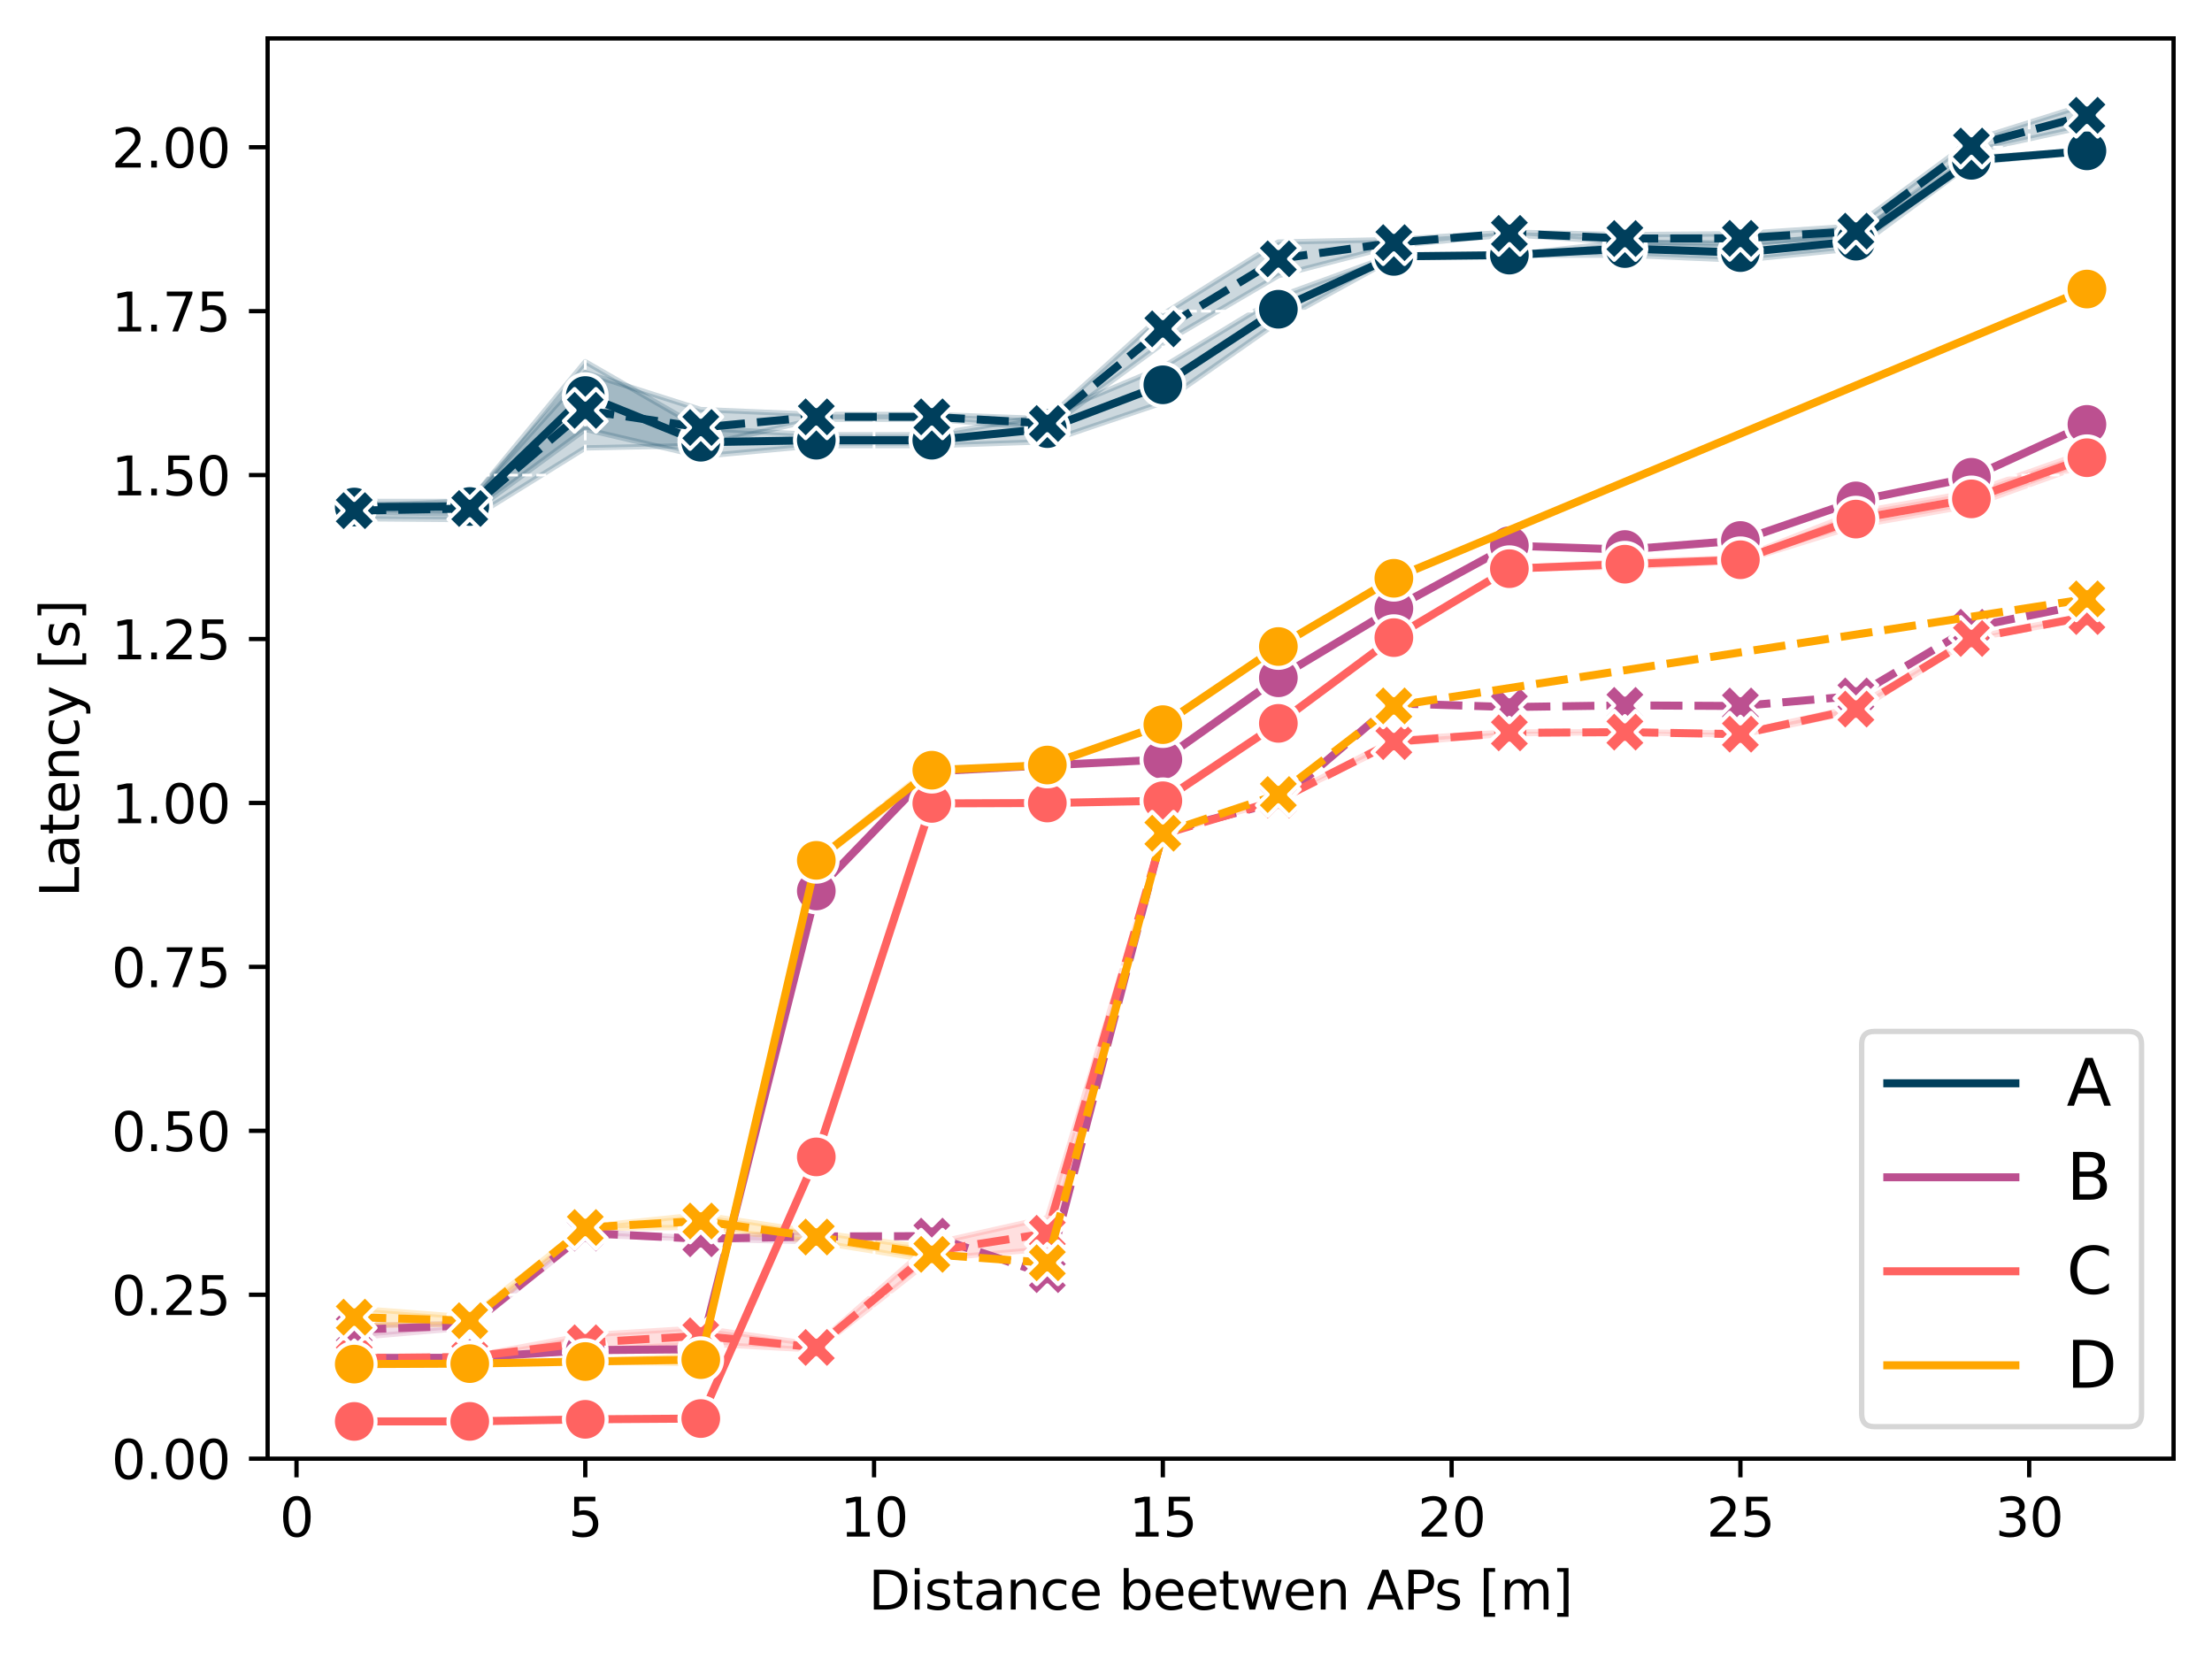 <?xml version="1.0" encoding="utf-8" standalone="no"?>
<!DOCTYPE svg PUBLIC "-//W3C//DTD SVG 1.1//EN"
  "http://www.w3.org/Graphics/SVG/1.1/DTD/svg11.dtd">
<svg xmlns:xlink="http://www.w3.org/1999/xlink" width="414.464pt" height="310.868pt" viewBox="0 0 414.464 310.868" xmlns="http://www.w3.org/2000/svg" version="1.1">
 <defs>
  <style type="text/css">*{stroke-linejoin: round; stroke-linecap: butt}</style>
 </defs>
 <g id="figure_1">
  <g id="patch_1">
   <path d="M 0 310.868 
L 414.464 310.868 
L 414.464 0 
L 0 0 
z
" style="fill: #ffffff"/>
  </g>
  <g id="axes_1">
   <g id="patch_2">
    <path d="M 50.144 273.312 
L 407.264 273.312 
L 407.264 7.2 
L 50.144 7.2 
z
" style="fill: #ffffff"/>
   </g>
   <g id="PolyCollection_1">
    <defs>
     <path id="mcbe42d6dda" d="M 66.376 -216.913 
L 66.376 -214.914 
L 88.02 -214.566 
L 109.664 -230.417 
L 131.307 -225.372 
L 152.951 -227.38 
L 174.595 -227.38 
L 196.238 -228.112 
L 217.882 -235.431 
L 239.526 -250.597 
L 261.169 -262.513 
L 282.813 -263.04 
L 304.456 -263.065 
L 326.1 -262.122 
L 347.744 -264.301 
L 369.387 -280.323 
L 391.031 -282.599 
L 391.031 -282.606 
L 391.031 -282.606 
L 369.387 -281.341 
L 347.744 -267.06 
L 326.1 -264.964 
L 304.456 -265.529 
L 282.813 -263.1 
L 261.169 -263.145 
L 239.526 -255.255 
L 217.882 -242.101 
L 196.238 -233.009 
L 174.595 -229.396 
L 152.951 -229.396 
L 131.307 -230.639 
L 109.664 -243.095 
L 88.02 -216.905 
L 66.376 -216.913 
z
" style="stroke: #003f5c; stroke-opacity: 0.2"/>
    </defs>
    <g clip-path="url(#pd3b5fc433e)">
     <use xlink:href="#mcbe42d6dda" x="0" y="310.868" style="fill: #003f5c; fill-opacity: 0.2; stroke: #003f5c; stroke-opacity: 0.2"/>
    </g>
   </g>
   <g id="PolyCollection_2">
    <defs>
     <path id="m69a7371cd6" d="M 66.376 -215.947 
L 66.376 -213.687 
L 88.02 -213.512 
L 109.664 -226.944 
L 131.307 -227.406 
L 152.951 -232.318 
L 174.595 -232.318 
L 196.238 -230.645 
L 217.882 -246.533 
L 239.526 -259.222 
L 261.169 -264.83 
L 282.813 -266.911 
L 304.456 -265.454 
L 326.1 -265.353 
L 347.744 -266.594 
L 369.387 -282.5 
L 391.031 -287.219 
L 391.031 -291.326 
L 391.031 -291.326 
L 369.387 -284.504 
L 347.744 -268.525 
L 326.1 -267.066 
L 304.456 -266.902 
L 282.813 -267.372 
L 261.169 -265.977 
L 239.526 -265.509 
L 217.882 -251.966 
L 196.238 -232.396 
L 174.595 -233.213 
L 152.951 -233.213 
L 131.307 -234.126 
L 109.664 -241.018 
L 88.02 -217.019 
L 66.376 -215.947 
z
" style="stroke: #003f5c; stroke-opacity: 0.2"/>
    </defs>
    <g clip-path="url(#pd3b5fc433e)">
     <use xlink:href="#m69a7371cd6" x="0" y="310.868" style="fill: #003f5c; fill-opacity: 0.2; stroke: #003f5c; stroke-opacity: 0.2"/>
    </g>
   </g>
   <g id="PolyCollection_3">
    <defs>
     <path id="m8db5aed870" d="M 66.376 -56.486 
L 66.376 -56.374 
L 88.02 -56.464 
L 109.664 -57.585 
L 131.307 -57.871 
L 152.951 -143.836 
L 152.951 -144.015 
L 152.951 -144.015 
L 131.307 -58.251 
L 109.664 -58.187 
L 88.02 -56.488 
L 66.376 -56.486 
z
" style="stroke: #bc5090; stroke-opacity: 0.2"/>
    </defs>
    <g clip-path="url(#pd3b5fc433e)">
     <use xlink:href="#m8db5aed870" x="0" y="310.868" style="fill: #bc5090; fill-opacity: 0.2; stroke: #bc5090; stroke-opacity: 0.2"/>
    </g>
   </g>
   <g id="PolyCollection_4">
    <defs>
     <path id="mcc5d2fc7dd" d="M 66.376 -62.517 
L 66.376 -60.23 
L 88.02 -62.112 
L 109.664 -79.461 
L 131.307 -78.69 
L 152.951 -78.206 
L 152.951 -80.171 
L 152.951 -80.171 
L 131.307 -78.81 
L 109.664 -80.205 
L 88.02 -62.94 
L 66.376 -62.517 
z
" style="stroke: #bc5090; stroke-opacity: 0.2"/>
    </defs>
    <g clip-path="url(#pd3b5fc433e)">
     <use xlink:href="#mcc5d2fc7dd" x="0" y="310.868" style="fill: #bc5090; fill-opacity: 0.2; stroke: #bc5090; stroke-opacity: 0.2"/>
    </g>
   </g>
   <g id="PolyCollection_5">
    <defs>
     <path id="ma42d83e895" d="M 66.376 -44.563 
L 66.376 -44.489 
L 88.02 -44.519 
L 109.664 -44.856 
L 131.307 -45.003 
L 152.951 -93.81 
L 174.595 -160.195 
L 196.238 -160.215 
L 217.882 -160.83 
L 239.526 -175.195 
L 261.169 -191.388 
L 282.813 -204.184 
L 304.456 -204.619 
L 326.1 -205.607 
L 347.744 -212.313 
L 369.387 -216.145 
L 391.031 -223.938 
L 391.031 -226.274 
L 391.031 -226.274 
L 369.387 -218.643 
L 347.744 -214.898 
L 326.1 -206.37 
L 304.456 -205.696 
L 282.813 -204.447 
L 261.169 -191.408 
L 239.526 -175.466 
L 217.882 -160.831 
L 196.238 -160.595 
L 174.595 -160.47 
L 152.951 -94.385 
L 131.307 -45.137 
L 109.664 -45.003 
L 88.02 -44.566 
L 66.376 -44.563 
z
" style="stroke: #ff6361; stroke-opacity: 0.2"/>
    </defs>
    <g clip-path="url(#pd3b5fc433e)">
     <use xlink:href="#ma42d83e895" x="0" y="310.868" style="fill: #ff6361; fill-opacity: 0.2; stroke: #ff6361; stroke-opacity: 0.2"/>
    </g>
   </g>
   <g id="PolyCollection_6">
    <defs>
     <path id="m6adac15b12" d="M 66.376 -56.808 
L 66.376 -56.16 
L 88.02 -56.515 
L 109.664 -57.824 
L 131.307 -59.092 
L 152.951 -57.91 
L 174.595 -74.989 
L 196.238 -76.875 
L 217.882 -154.508 
L 239.526 -160.96 
L 261.169 -171.481 
L 282.813 -173.379 
L 304.456 -173.627 
L 326.1 -173.096 
L 347.744 -177.559 
L 369.387 -191.087 
L 391.031 -195.053 
L 391.031 -195.637 
L 391.031 -195.637 
L 369.387 -191.377 
L 347.744 -178.461 
L 326.1 -173.513 
L 304.456 -173.757 
L 282.813 -173.721 
L 261.169 -172.342 
L 239.526 -160.962 
L 217.882 -154.591 
L 196.238 -82.708 
L 174.595 -77.871 
L 152.951 -58.888 
L 131.307 -62.062 
L 109.664 -60.725 
L 88.02 -56.71 
L 66.376 -56.808 
z
" style="stroke: #ff6361; stroke-opacity: 0.2"/>
    </defs>
    <g clip-path="url(#pd3b5fc433e)">
     <use xlink:href="#m6adac15b12" x="0" y="310.868" style="fill: #ff6361; fill-opacity: 0.2; stroke: #ff6361; stroke-opacity: 0.2"/>
    </g>
   </g>
   <g id="PolyCollection_7">
    <defs>
     <path id="mc3f78d754e" d="M 66.376 -55.353 
L 66.376 -55.221 
L 88.02 -55.33 
L 109.664 -55.733 
L 131.307 -55.295 
L 152.951 -149.358 
L 174.595 -165.841 
L 174.595 -167.267 
L 174.595 -167.267 
L 152.951 -149.971 
L 131.307 -56.931 
L 109.664 -55.783 
L 88.02 -55.402 
L 66.376 -55.353 
z
" style="stroke: #ffa600; stroke-opacity: 0.2"/>
    </defs>
    <g clip-path="url(#pd3b5fc433e)">
     <use xlink:href="#mc3f78d754e" x="0" y="310.868" style="fill: #ffa600; fill-opacity: 0.2; stroke: #ffa600; stroke-opacity: 0.2"/>
    </g>
   </g>
   <g id="PolyCollection_8">
    <defs>
     <path id="mc26ebb02f7" d="M 66.376 -65.747 
L 66.376 -62.501 
L 88.02 -62.746 
L 109.664 -80.711 
L 131.307 -80.902 
L 152.951 -78.172 
L 174.595 -74.685 
L 174.595 -76.986 
L 174.595 -76.986 
L 152.951 -79.999 
L 131.307 -83.272 
L 109.664 -81.035 
L 88.02 -64.065 
L 66.376 -65.747 
z
" style="stroke: #ffa600; stroke-opacity: 0.2"/>
    </defs>
    <g clip-path="url(#pd3b5fc433e)">
     <use xlink:href="#mc26ebb02f7" x="0" y="310.868" style="fill: #ffa600; fill-opacity: 0.2; stroke: #ffa600; stroke-opacity: 0.2"/>
    </g>
   </g>
   <g id="matplotlib.axis_1">
    <g id="xtick_1">
     <g id="line2d_1">
      <path d="M 55.555 273.312 
L 55.555 7.2 
" clip-path="url(#pd3b5fc433e)" style="fill: none; stroke-dasharray: 1.85,0.8; stroke-dashoffset: 0; stroke: #ffffff; stroke-width: 0.5"/>
     </g>
     <g id="line2d_2">
      <defs>
       <path id="m5ca68a3012" d="M 0 0 
L 0 3.5 
" style="stroke: #000000; stroke-width: 0.8"/>
      </defs>
      <g>
       <use xlink:href="#m5ca68a3012" x="55.555" y="273.312" style="stroke: #000000; stroke-width: 0.8"/>
      </g>
     </g>
     <g id="text_1">
      <!-- 0 -->
      <g transform="translate(52.373 287.91) scale(0.1 -0.1)">
       <defs>
        <path id="DejaVuSans-30" d="M 2034 4250 
Q 1547 4250 1301 3770 
Q 1056 3291 1056 2328 
Q 1056 1369 1301 889 
Q 1547 409 2034 409 
Q 2525 409 2770 889 
Q 3016 1369 3016 2328 
Q 3016 3291 2770 3770 
Q 2525 4250 2034 4250 
z
M 2034 4750 
Q 2819 4750 3233 4129 
Q 3647 3509 3647 2328 
Q 3647 1150 3233 529 
Q 2819 -91 2034 -91 
Q 1250 -91 836 529 
Q 422 1150 422 2328 
Q 422 3509 836 4129 
Q 1250 4750 2034 4750 
z
" transform="scale(0.016)"/>
       </defs>
       <use xlink:href="#DejaVuSans-30"/>
      </g>
     </g>
    </g>
    <g id="xtick_2">
     <g id="line2d_3">
      <path d="M 109.664 273.312 
L 109.664 7.2 
" clip-path="url(#pd3b5fc433e)" style="fill: none; stroke-dasharray: 1.85,0.8; stroke-dashoffset: 0; stroke: #ffffff; stroke-width: 0.5"/>
     </g>
     <g id="line2d_4">
      <g>
       <use xlink:href="#m5ca68a3012" x="109.664" y="273.312" style="stroke: #000000; stroke-width: 0.8"/>
      </g>
     </g>
     <g id="text_2">
      <!-- 5 -->
      <g transform="translate(106.483 287.91) scale(0.1 -0.1)">
       <defs>
        <path id="DejaVuSans-35" d="M 691 4666 
L 3169 4666 
L 3169 4134 
L 1269 4134 
L 1269 2991 
Q 1406 3038 1543 3061 
Q 1681 3084 1819 3084 
Q 2600 3084 3056 2656 
Q 3513 2228 3513 1497 
Q 3513 744 3044 326 
Q 2575 -91 1722 -91 
Q 1428 -91 1123 -41 
Q 819 9 494 109 
L 494 744 
Q 775 591 1075 516 
Q 1375 441 1709 441 
Q 2250 441 2565 725 
Q 2881 1009 2881 1497 
Q 2881 1984 2565 2268 
Q 2250 2553 1709 2553 
Q 1456 2553 1204 2497 
Q 953 2441 691 2322 
L 691 4666 
z
" transform="scale(0.016)"/>
       </defs>
       <use xlink:href="#DejaVuSans-35"/>
      </g>
     </g>
    </g>
    <g id="xtick_3">
     <g id="line2d_5">
      <path d="M 163.773 273.312 
L 163.773 7.2 
" clip-path="url(#pd3b5fc433e)" style="fill: none; stroke-dasharray: 1.85,0.8; stroke-dashoffset: 0; stroke: #ffffff; stroke-width: 0.5"/>
     </g>
     <g id="line2d_6">
      <g>
       <use xlink:href="#m5ca68a3012" x="163.773" y="273.312" style="stroke: #000000; stroke-width: 0.8"/>
      </g>
     </g>
     <g id="text_3">
      <!-- 10 -->
      <g transform="translate(157.41 287.91) scale(0.1 -0.1)">
       <defs>
        <path id="DejaVuSans-31" d="M 794 531 
L 1825 531 
L 1825 4091 
L 703 3866 
L 703 4441 
L 1819 4666 
L 2450 4666 
L 2450 531 
L 3481 531 
L 3481 0 
L 794 0 
L 794 531 
z
" transform="scale(0.016)"/>
       </defs>
       <use xlink:href="#DejaVuSans-31"/>
       <use xlink:href="#DejaVuSans-30" x="63.623"/>
      </g>
     </g>
    </g>
    <g id="xtick_4">
     <g id="line2d_7">
      <path d="M 217.882 273.312 
L 217.882 7.2 
" clip-path="url(#pd3b5fc433e)" style="fill: none; stroke-dasharray: 1.85,0.8; stroke-dashoffset: 0; stroke: #ffffff; stroke-width: 0.5"/>
     </g>
     <g id="line2d_8">
      <g>
       <use xlink:href="#m5ca68a3012" x="217.882" y="273.312" style="stroke: #000000; stroke-width: 0.8"/>
      </g>
     </g>
     <g id="text_4">
      <!-- 15 -->
      <g transform="translate(211.519 287.91) scale(0.1 -0.1)">
       <use xlink:href="#DejaVuSans-31"/>
       <use xlink:href="#DejaVuSans-35" x="63.623"/>
      </g>
     </g>
    </g>
    <g id="xtick_5">
     <g id="line2d_9">
      <path d="M 271.991 273.312 
L 271.991 7.2 
" clip-path="url(#pd3b5fc433e)" style="fill: none; stroke-dasharray: 1.85,0.8; stroke-dashoffset: 0; stroke: #ffffff; stroke-width: 0.5"/>
     </g>
     <g id="line2d_10">
      <g>
       <use xlink:href="#m5ca68a3012" x="271.991" y="273.312" style="stroke: #000000; stroke-width: 0.8"/>
      </g>
     </g>
     <g id="text_5">
      <!-- 20 -->
      <g transform="translate(265.629 287.91) scale(0.1 -0.1)">
       <defs>
        <path id="DejaVuSans-32" d="M 1228 531 
L 3431 531 
L 3431 0 
L 469 0 
L 469 531 
Q 828 903 1448 1529 
Q 2069 2156 2228 2338 
Q 2531 2678 2651 2914 
Q 2772 3150 2772 3378 
Q 2772 3750 2511 3984 
Q 2250 4219 1831 4219 
Q 1534 4219 1204 4116 
Q 875 4013 500 3803 
L 500 4441 
Q 881 4594 1212 4672 
Q 1544 4750 1819 4750 
Q 2544 4750 2975 4387 
Q 3406 4025 3406 3419 
Q 3406 3131 3298 2873 
Q 3191 2616 2906 2266 
Q 2828 2175 2409 1742 
Q 1991 1309 1228 531 
z
" transform="scale(0.016)"/>
       </defs>
       <use xlink:href="#DejaVuSans-32"/>
       <use xlink:href="#DejaVuSans-30" x="63.623"/>
      </g>
     </g>
    </g>
    <g id="xtick_6">
     <g id="line2d_11">
      <path d="M 326.1 273.312 
L 326.1 7.2 
" clip-path="url(#pd3b5fc433e)" style="fill: none; stroke-dasharray: 1.85,0.8; stroke-dashoffset: 0; stroke: #ffffff; stroke-width: 0.5"/>
     </g>
     <g id="line2d_12">
      <g>
       <use xlink:href="#m5ca68a3012" x="326.1" y="273.312" style="stroke: #000000; stroke-width: 0.8"/>
      </g>
     </g>
     <g id="text_6">
      <!-- 25 -->
      <g transform="translate(319.738 287.91) scale(0.1 -0.1)">
       <use xlink:href="#DejaVuSans-32"/>
       <use xlink:href="#DejaVuSans-35" x="63.623"/>
      </g>
     </g>
    </g>
    <g id="xtick_7">
     <g id="line2d_13">
      <path d="M 380.209 273.312 
L 380.209 7.2 
" clip-path="url(#pd3b5fc433e)" style="fill: none; stroke-dasharray: 1.85,0.8; stroke-dashoffset: 0; stroke: #ffffff; stroke-width: 0.5"/>
     </g>
     <g id="line2d_14">
      <g>
       <use xlink:href="#m5ca68a3012" x="380.209" y="273.312" style="stroke: #000000; stroke-width: 0.8"/>
      </g>
     </g>
     <g id="text_7">
      <!-- 30 -->
      <g transform="translate(373.847 287.91) scale(0.1 -0.1)">
       <defs>
        <path id="DejaVuSans-33" d="M 2597 2516 
Q 3050 2419 3304 2112 
Q 3559 1806 3559 1356 
Q 3559 666 3084 287 
Q 2609 -91 1734 -91 
Q 1441 -91 1130 -33 
Q 819 25 488 141 
L 488 750 
Q 750 597 1062 519 
Q 1375 441 1716 441 
Q 2309 441 2620 675 
Q 2931 909 2931 1356 
Q 2931 1769 2642 2001 
Q 2353 2234 1838 2234 
L 1294 2234 
L 1294 2753 
L 1863 2753 
Q 2328 2753 2575 2939 
Q 2822 3125 2822 3475 
Q 2822 3834 2567 4026 
Q 2313 4219 1838 4219 
Q 1578 4219 1281 4162 
Q 984 4106 628 3988 
L 628 4550 
Q 988 4650 1302 4700 
Q 1616 4750 1894 4750 
Q 2613 4750 3031 4423 
Q 3450 4097 3450 3541 
Q 3450 3153 3228 2886 
Q 3006 2619 2597 2516 
z
" transform="scale(0.016)"/>
       </defs>
       <use xlink:href="#DejaVuSans-33"/>
       <use xlink:href="#DejaVuSans-30" x="63.623"/>
      </g>
     </g>
    </g>
    <g id="text_8">
     <!-- Distance beetwen APs [m] -->
     <g transform="translate(162.728 301.589) scale(0.1 -0.1)">
      <defs>
       <path id="DejaVuSans-44" d="M 1259 4147 
L 1259 519 
L 2022 519 
Q 2988 519 3436 956 
Q 3884 1394 3884 2338 
Q 3884 3275 3436 3711 
Q 2988 4147 2022 4147 
L 1259 4147 
z
M 628 4666 
L 1925 4666 
Q 3281 4666 3915 4102 
Q 4550 3538 4550 2338 
Q 4550 1131 3912 565 
Q 3275 0 1925 0 
L 628 0 
L 628 4666 
z
" transform="scale(0.016)"/>
       <path id="DejaVuSans-69" d="M 603 3500 
L 1178 3500 
L 1178 0 
L 603 0 
L 603 3500 
z
M 603 4863 
L 1178 4863 
L 1178 4134 
L 603 4134 
L 603 4863 
z
" transform="scale(0.016)"/>
       <path id="DejaVuSans-73" d="M 2834 3397 
L 2834 2853 
Q 2591 2978 2328 3040 
Q 2066 3103 1784 3103 
Q 1356 3103 1142 2972 
Q 928 2841 928 2578 
Q 928 2378 1081 2264 
Q 1234 2150 1697 2047 
L 1894 2003 
Q 2506 1872 2764 1633 
Q 3022 1394 3022 966 
Q 3022 478 2636 193 
Q 2250 -91 1575 -91 
Q 1294 -91 989 -36 
Q 684 19 347 128 
L 347 722 
Q 666 556 975 473 
Q 1284 391 1588 391 
Q 1994 391 2212 530 
Q 2431 669 2431 922 
Q 2431 1156 2273 1281 
Q 2116 1406 1581 1522 
L 1381 1569 
Q 847 1681 609 1914 
Q 372 2147 372 2553 
Q 372 3047 722 3315 
Q 1072 3584 1716 3584 
Q 2034 3584 2315 3537 
Q 2597 3491 2834 3397 
z
" transform="scale(0.016)"/>
       <path id="DejaVuSans-74" d="M 1172 4494 
L 1172 3500 
L 2356 3500 
L 2356 3053 
L 1172 3053 
L 1172 1153 
Q 1172 725 1289 603 
Q 1406 481 1766 481 
L 2356 481 
L 2356 0 
L 1766 0 
Q 1100 0 847 248 
Q 594 497 594 1153 
L 594 3053 
L 172 3053 
L 172 3500 
L 594 3500 
L 594 4494 
L 1172 4494 
z
" transform="scale(0.016)"/>
       <path id="DejaVuSans-61" d="M 2194 1759 
Q 1497 1759 1228 1600 
Q 959 1441 959 1056 
Q 959 750 1161 570 
Q 1363 391 1709 391 
Q 2188 391 2477 730 
Q 2766 1069 2766 1631 
L 2766 1759 
L 2194 1759 
z
M 3341 1997 
L 3341 0 
L 2766 0 
L 2766 531 
Q 2569 213 2275 61 
Q 1981 -91 1556 -91 
Q 1019 -91 701 211 
Q 384 513 384 1019 
Q 384 1609 779 1909 
Q 1175 2209 1959 2209 
L 2766 2209 
L 2766 2266 
Q 2766 2663 2505 2880 
Q 2244 3097 1772 3097 
Q 1472 3097 1187 3025 
Q 903 2953 641 2809 
L 641 3341 
Q 956 3463 1253 3523 
Q 1550 3584 1831 3584 
Q 2591 3584 2966 3190 
Q 3341 2797 3341 1997 
z
" transform="scale(0.016)"/>
       <path id="DejaVuSans-6e" d="M 3513 2113 
L 3513 0 
L 2938 0 
L 2938 2094 
Q 2938 2591 2744 2837 
Q 2550 3084 2163 3084 
Q 1697 3084 1428 2787 
Q 1159 2491 1159 1978 
L 1159 0 
L 581 0 
L 581 3500 
L 1159 3500 
L 1159 2956 
Q 1366 3272 1645 3428 
Q 1925 3584 2291 3584 
Q 2894 3584 3203 3211 
Q 3513 2838 3513 2113 
z
" transform="scale(0.016)"/>
       <path id="DejaVuSans-63" d="M 3122 3366 
L 3122 2828 
Q 2878 2963 2633 3030 
Q 2388 3097 2138 3097 
Q 1578 3097 1268 2742 
Q 959 2388 959 1747 
Q 959 1106 1268 751 
Q 1578 397 2138 397 
Q 2388 397 2633 464 
Q 2878 531 3122 666 
L 3122 134 
Q 2881 22 2623 -34 
Q 2366 -91 2075 -91 
Q 1284 -91 818 406 
Q 353 903 353 1747 
Q 353 2603 823 3093 
Q 1294 3584 2113 3584 
Q 2378 3584 2631 3529 
Q 2884 3475 3122 3366 
z
" transform="scale(0.016)"/>
       <path id="DejaVuSans-65" d="M 3597 1894 
L 3597 1613 
L 953 1613 
Q 991 1019 1311 708 
Q 1631 397 2203 397 
Q 2534 397 2845 478 
Q 3156 559 3463 722 
L 3463 178 
Q 3153 47 2828 -22 
Q 2503 -91 2169 -91 
Q 1331 -91 842 396 
Q 353 884 353 1716 
Q 353 2575 817 3079 
Q 1281 3584 2069 3584 
Q 2775 3584 3186 3129 
Q 3597 2675 3597 1894 
z
M 3022 2063 
Q 3016 2534 2758 2815 
Q 2500 3097 2075 3097 
Q 1594 3097 1305 2825 
Q 1016 2553 972 2059 
L 3022 2063 
z
" transform="scale(0.016)"/>
       <path id="DejaVuSans-20" transform="scale(0.016)"/>
       <path id="DejaVuSans-62" d="M 3116 1747 
Q 3116 2381 2855 2742 
Q 2594 3103 2138 3103 
Q 1681 3103 1420 2742 
Q 1159 2381 1159 1747 
Q 1159 1113 1420 752 
Q 1681 391 2138 391 
Q 2594 391 2855 752 
Q 3116 1113 3116 1747 
z
M 1159 2969 
Q 1341 3281 1617 3432 
Q 1894 3584 2278 3584 
Q 2916 3584 3314 3078 
Q 3713 2572 3713 1747 
Q 3713 922 3314 415 
Q 2916 -91 2278 -91 
Q 1894 -91 1617 61 
Q 1341 213 1159 525 
L 1159 0 
L 581 0 
L 581 4863 
L 1159 4863 
L 1159 2969 
z
" transform="scale(0.016)"/>
       <path id="DejaVuSans-77" d="M 269 3500 
L 844 3500 
L 1563 769 
L 2278 3500 
L 2956 3500 
L 3675 769 
L 4391 3500 
L 4966 3500 
L 4050 0 
L 3372 0 
L 2619 2869 
L 1863 0 
L 1184 0 
L 269 3500 
z
" transform="scale(0.016)"/>
       <path id="DejaVuSans-41" d="M 2188 4044 
L 1331 1722 
L 3047 1722 
L 2188 4044 
z
M 1831 4666 
L 2547 4666 
L 4325 0 
L 3669 0 
L 3244 1197 
L 1141 1197 
L 716 0 
L 50 0 
L 1831 4666 
z
" transform="scale(0.016)"/>
       <path id="DejaVuSans-50" d="M 1259 4147 
L 1259 2394 
L 2053 2394 
Q 2494 2394 2734 2622 
Q 2975 2850 2975 3272 
Q 2975 3691 2734 3919 
Q 2494 4147 2053 4147 
L 1259 4147 
z
M 628 4666 
L 2053 4666 
Q 2838 4666 3239 4311 
Q 3641 3956 3641 3272 
Q 3641 2581 3239 2228 
Q 2838 1875 2053 1875 
L 1259 1875 
L 1259 0 
L 628 0 
L 628 4666 
z
" transform="scale(0.016)"/>
       <path id="DejaVuSans-5b" d="M 550 4863 
L 1875 4863 
L 1875 4416 
L 1125 4416 
L 1125 -397 
L 1875 -397 
L 1875 -844 
L 550 -844 
L 550 4863 
z
" transform="scale(0.016)"/>
       <path id="DejaVuSans-6d" d="M 3328 2828 
Q 3544 3216 3844 3400 
Q 4144 3584 4550 3584 
Q 5097 3584 5394 3201 
Q 5691 2819 5691 2113 
L 5691 0 
L 5113 0 
L 5113 2094 
Q 5113 2597 4934 2840 
Q 4756 3084 4391 3084 
Q 3944 3084 3684 2787 
Q 3425 2491 3425 1978 
L 3425 0 
L 2847 0 
L 2847 2094 
Q 2847 2600 2669 2842 
Q 2491 3084 2119 3084 
Q 1678 3084 1418 2786 
Q 1159 2488 1159 1978 
L 1159 0 
L 581 0 
L 581 3500 
L 1159 3500 
L 1159 2956 
Q 1356 3278 1631 3431 
Q 1906 3584 2284 3584 
Q 2666 3584 2933 3390 
Q 3200 3197 3328 2828 
z
" transform="scale(0.016)"/>
       <path id="DejaVuSans-5d" d="M 1947 4863 
L 1947 -844 
L 622 -844 
L 622 -397 
L 1369 -397 
L 1369 4416 
L 622 4416 
L 622 4863 
L 1947 4863 
z
" transform="scale(0.016)"/>
      </defs>
      <use xlink:href="#DejaVuSans-44"/>
      <use xlink:href="#DejaVuSans-69" x="77.002"/>
      <use xlink:href="#DejaVuSans-73" x="104.785"/>
      <use xlink:href="#DejaVuSans-74" x="156.885"/>
      <use xlink:href="#DejaVuSans-61" x="196.094"/>
      <use xlink:href="#DejaVuSans-6e" x="257.373"/>
      <use xlink:href="#DejaVuSans-63" x="320.752"/>
      <use xlink:href="#DejaVuSans-65" x="375.732"/>
      <use xlink:href="#DejaVuSans-20" x="437.256"/>
      <use xlink:href="#DejaVuSans-62" x="469.043"/>
      <use xlink:href="#DejaVuSans-65" x="532.52"/>
      <use xlink:href="#DejaVuSans-65" x="594.043"/>
      <use xlink:href="#DejaVuSans-74" x="655.566"/>
      <use xlink:href="#DejaVuSans-77" x="694.775"/>
      <use xlink:href="#DejaVuSans-65" x="776.562"/>
      <use xlink:href="#DejaVuSans-6e" x="838.086"/>
      <use xlink:href="#DejaVuSans-20" x="901.465"/>
      <use xlink:href="#DejaVuSans-41" x="933.252"/>
      <use xlink:href="#DejaVuSans-50" x="1001.66"/>
      <use xlink:href="#DejaVuSans-73" x="1060.213"/>
      <use xlink:href="#DejaVuSans-20" x="1112.312"/>
      <use xlink:href="#DejaVuSans-5b" x="1144.1"/>
      <use xlink:href="#DejaVuSans-6d" x="1183.113"/>
      <use xlink:href="#DejaVuSans-5d" x="1280.525"/>
     </g>
    </g>
   </g>
   <g id="matplotlib.axis_2">
    <g id="ytick_1">
     <g id="line2d_15">
      <path d="M 50.144 273.312 
L 407.264 273.312 
" clip-path="url(#pd3b5fc433e)" style="fill: none; stroke-dasharray: 1.85,0.8; stroke-dashoffset: 0; stroke: #ffffff; stroke-width: 0.5"/>
     </g>
     <g id="line2d_16">
      <defs>
       <path id="m352137c2b0" d="M 0 0 
L -3.5 0 
" style="stroke: #000000; stroke-width: 0.8"/>
      </defs>
      <g>
       <use xlink:href="#m352137c2b0" x="50.144" y="273.312" style="stroke: #000000; stroke-width: 0.8"/>
      </g>
     </g>
     <g id="text_9">
      <!-- 0.00 -->
      <g transform="translate(20.878 277.111) scale(0.1 -0.1)">
       <defs>
        <path id="DejaVuSans-2e" d="M 684 794 
L 1344 794 
L 1344 0 
L 684 0 
L 684 794 
z
" transform="scale(0.016)"/>
       </defs>
       <use xlink:href="#DejaVuSans-30"/>
       <use xlink:href="#DejaVuSans-2e" x="63.623"/>
       <use xlink:href="#DejaVuSans-30" x="95.41"/>
       <use xlink:href="#DejaVuSans-30" x="159.033"/>
      </g>
     </g>
    </g>
    <g id="ytick_2">
     <g id="line2d_17">
      <path d="M 50.144 242.596 
L 407.264 242.596 
" clip-path="url(#pd3b5fc433e)" style="fill: none; stroke-dasharray: 1.85,0.8; stroke-dashoffset: 0; stroke: #ffffff; stroke-width: 0.5"/>
     </g>
     <g id="line2d_18">
      <g>
       <use xlink:href="#m352137c2b0" x="50.144" y="242.596" style="stroke: #000000; stroke-width: 0.8"/>
      </g>
     </g>
     <g id="text_10">
      <!-- 0.25 -->
      <g transform="translate(20.878 246.395) scale(0.1 -0.1)">
       <use xlink:href="#DejaVuSans-30"/>
       <use xlink:href="#DejaVuSans-2e" x="63.623"/>
       <use xlink:href="#DejaVuSans-32" x="95.41"/>
       <use xlink:href="#DejaVuSans-35" x="159.033"/>
      </g>
     </g>
    </g>
    <g id="ytick_3">
     <g id="line2d_19">
      <path d="M 50.144 211.88 
L 407.264 211.88 
" clip-path="url(#pd3b5fc433e)" style="fill: none; stroke-dasharray: 1.85,0.8; stroke-dashoffset: 0; stroke: #ffffff; stroke-width: 0.5"/>
     </g>
     <g id="line2d_20">
      <g>
       <use xlink:href="#m352137c2b0" x="50.144" y="211.88" style="stroke: #000000; stroke-width: 0.8"/>
      </g>
     </g>
     <g id="text_11">
      <!-- 0.50 -->
      <g transform="translate(20.878 215.68) scale(0.1 -0.1)">
       <use xlink:href="#DejaVuSans-30"/>
       <use xlink:href="#DejaVuSans-2e" x="63.623"/>
       <use xlink:href="#DejaVuSans-35" x="95.41"/>
       <use xlink:href="#DejaVuSans-30" x="159.033"/>
      </g>
     </g>
    </g>
    <g id="ytick_4">
     <g id="line2d_21">
      <path d="M 50.144 181.165 
L 407.264 181.165 
" clip-path="url(#pd3b5fc433e)" style="fill: none; stroke-dasharray: 1.85,0.8; stroke-dashoffset: 0; stroke: #ffffff; stroke-width: 0.5"/>
     </g>
     <g id="line2d_22">
      <g>
       <use xlink:href="#m352137c2b0" x="50.144" y="181.165" style="stroke: #000000; stroke-width: 0.8"/>
      </g>
     </g>
     <g id="text_12">
      <!-- 0.75 -->
      <g transform="translate(20.878 184.964) scale(0.1 -0.1)">
       <defs>
        <path id="DejaVuSans-37" d="M 525 4666 
L 3525 4666 
L 3525 4397 
L 1831 0 
L 1172 0 
L 2766 4134 
L 525 4134 
L 525 4666 
z
" transform="scale(0.016)"/>
       </defs>
       <use xlink:href="#DejaVuSans-30"/>
       <use xlink:href="#DejaVuSans-2e" x="63.623"/>
       <use xlink:href="#DejaVuSans-37" x="95.41"/>
       <use xlink:href="#DejaVuSans-35" x="159.033"/>
      </g>
     </g>
    </g>
    <g id="ytick_5">
     <g id="line2d_23">
      <path d="M 50.144 150.449 
L 407.264 150.449 
" clip-path="url(#pd3b5fc433e)" style="fill: none; stroke-dasharray: 1.85,0.8; stroke-dashoffset: 0; stroke: #ffffff; stroke-width: 0.5"/>
     </g>
     <g id="line2d_24">
      <g>
       <use xlink:href="#m352137c2b0" x="50.144" y="150.449" style="stroke: #000000; stroke-width: 0.8"/>
      </g>
     </g>
     <g id="text_13">
      <!-- 1.00 -->
      <g transform="translate(20.878 154.248) scale(0.1 -0.1)">
       <use xlink:href="#DejaVuSans-31"/>
       <use xlink:href="#DejaVuSans-2e" x="63.623"/>
       <use xlink:href="#DejaVuSans-30" x="95.41"/>
       <use xlink:href="#DejaVuSans-30" x="159.033"/>
      </g>
     </g>
    </g>
    <g id="ytick_6">
     <g id="line2d_25">
      <path d="M 50.144 119.733 
L 407.264 119.733 
" clip-path="url(#pd3b5fc433e)" style="fill: none; stroke-dasharray: 1.85,0.8; stroke-dashoffset: 0; stroke: #ffffff; stroke-width: 0.5"/>
     </g>
     <g id="line2d_26">
      <g>
       <use xlink:href="#m352137c2b0" x="50.144" y="119.733" style="stroke: #000000; stroke-width: 0.8"/>
      </g>
     </g>
     <g id="text_14">
      <!-- 1.25 -->
      <g transform="translate(20.878 123.532) scale(0.1 -0.1)">
       <use xlink:href="#DejaVuSans-31"/>
       <use xlink:href="#DejaVuSans-2e" x="63.623"/>
       <use xlink:href="#DejaVuSans-32" x="95.41"/>
       <use xlink:href="#DejaVuSans-35" x="159.033"/>
      </g>
     </g>
    </g>
    <g id="ytick_7">
     <g id="line2d_27">
      <path d="M 50.144 89.017 
L 407.264 89.017 
" clip-path="url(#pd3b5fc433e)" style="fill: none; stroke-dasharray: 1.85,0.8; stroke-dashoffset: 0; stroke: #ffffff; stroke-width: 0.5"/>
     </g>
     <g id="line2d_28">
      <g>
       <use xlink:href="#m352137c2b0" x="50.144" y="89.017" style="stroke: #000000; stroke-width: 0.8"/>
      </g>
     </g>
     <g id="text_15">
      <!-- 1.50 -->
      <g transform="translate(20.878 92.817) scale(0.1 -0.1)">
       <use xlink:href="#DejaVuSans-31"/>
       <use xlink:href="#DejaVuSans-2e" x="63.623"/>
       <use xlink:href="#DejaVuSans-35" x="95.41"/>
       <use xlink:href="#DejaVuSans-30" x="159.033"/>
      </g>
     </g>
    </g>
    <g id="ytick_8">
     <g id="line2d_29">
      <path d="M 50.144 58.302 
L 407.264 58.302 
" clip-path="url(#pd3b5fc433e)" style="fill: none; stroke-dasharray: 1.85,0.8; stroke-dashoffset: 0; stroke: #ffffff; stroke-width: 0.5"/>
     </g>
     <g id="line2d_30">
      <g>
       <use xlink:href="#m352137c2b0" x="50.144" y="58.302" style="stroke: #000000; stroke-width: 0.8"/>
      </g>
     </g>
     <g id="text_16">
      <!-- 1.75 -->
      <g transform="translate(20.878 62.101) scale(0.1 -0.1)">
       <use xlink:href="#DejaVuSans-31"/>
       <use xlink:href="#DejaVuSans-2e" x="63.623"/>
       <use xlink:href="#DejaVuSans-37" x="95.41"/>
       <use xlink:href="#DejaVuSans-35" x="159.033"/>
      </g>
     </g>
    </g>
    <g id="ytick_9">
     <g id="line2d_31">
      <path d="M 50.144 27.586 
L 407.264 27.586 
" clip-path="url(#pd3b5fc433e)" style="fill: none; stroke-dasharray: 1.85,0.8; stroke-dashoffset: 0; stroke: #ffffff; stroke-width: 0.5"/>
     </g>
     <g id="line2d_32">
      <g>
       <use xlink:href="#m352137c2b0" x="50.144" y="27.586" style="stroke: #000000; stroke-width: 0.8"/>
      </g>
     </g>
     <g id="text_17">
      <!-- 2.00 -->
      <g transform="translate(20.878 31.385) scale(0.1 -0.1)">
       <use xlink:href="#DejaVuSans-32"/>
       <use xlink:href="#DejaVuSans-2e" x="63.623"/>
       <use xlink:href="#DejaVuSans-30" x="95.41"/>
       <use xlink:href="#DejaVuSans-30" x="159.033"/>
      </g>
     </g>
    </g>
    <g id="text_18">
     <!-- Latency [s] -->
     <g transform="translate(14.798 168.115) rotate(-90) scale(0.1 -0.1)">
      <defs>
       <path id="DejaVuSans-4c" d="M 628 4666 
L 1259 4666 
L 1259 531 
L 3531 531 
L 3531 0 
L 628 0 
L 628 4666 
z
" transform="scale(0.016)"/>
       <path id="DejaVuSans-79" d="M 2059 -325 
Q 1816 -950 1584 -1140 
Q 1353 -1331 966 -1331 
L 506 -1331 
L 506 -850 
L 844 -850 
Q 1081 -850 1212 -737 
Q 1344 -625 1503 -206 
L 1606 56 
L 191 3500 
L 800 3500 
L 1894 763 
L 2988 3500 
L 3597 3500 
L 2059 -325 
z
" transform="scale(0.016)"/>
      </defs>
      <use xlink:href="#DejaVuSans-4c"/>
      <use xlink:href="#DejaVuSans-61" x="55.713"/>
      <use xlink:href="#DejaVuSans-74" x="116.992"/>
      <use xlink:href="#DejaVuSans-65" x="156.201"/>
      <use xlink:href="#DejaVuSans-6e" x="217.725"/>
      <use xlink:href="#DejaVuSans-63" x="281.104"/>
      <use xlink:href="#DejaVuSans-79" x="336.084"/>
      <use xlink:href="#DejaVuSans-20" x="395.264"/>
      <use xlink:href="#DejaVuSans-5b" x="427.051"/>
      <use xlink:href="#DejaVuSans-73" x="466.064"/>
      <use xlink:href="#DejaVuSans-5d" x="518.164"/>
     </g>
    </g>
   </g>
   <g id="line2d_33">
    <path d="M 66.376 95.004 
L 88.02 94.906 
L 109.664 74.112 
L 131.307 82.862 
L 152.951 82.48 
L 174.595 82.48 
L 196.238 80.308 
L 217.882 72.102 
L 239.526 57.942 
L 261.169 48.039 
L 282.813 47.799 
L 304.456 46.571 
L 326.1 47.326 
L 347.744 45.188 
L 369.387 30.036 
L 391.031 28.266 
" clip-path="url(#pd3b5fc433e)" style="fill: none; stroke: #003f5c; stroke-width: 1.5; stroke-linecap: square"/>
    <defs>
     <path id="maca62fbdf6" d="M 0 4 
C 1.061 4 2.078 3.579 2.828 2.828 
C 3.579 2.078 4 1.061 4 0 
C 4 -1.061 3.579 -2.078 2.828 -2.828 
C 2.078 -3.579 1.061 -4 0 -4 
C -1.061 -4 -2.078 -3.579 -2.828 -2.828 
C -3.579 -2.078 -4 -1.061 -4 0 
C -4 1.061 -3.579 2.078 -2.828 2.828 
C -2.078 3.579 -1.061 4 0 4 
z
" style="stroke: #ffffff; stroke-width: 0.75"/>
    </defs>
    <g clip-path="url(#pd3b5fc433e)">
     <use xlink:href="#maca62fbdf6" x="66.376" y="95.004" style="fill: #003f5c; stroke: #ffffff; stroke-width: 0.75"/>
     <use xlink:href="#maca62fbdf6" x="88.02" y="94.906" style="fill: #003f5c; stroke: #ffffff; stroke-width: 0.75"/>
     <use xlink:href="#maca62fbdf6" x="109.664" y="74.112" style="fill: #003f5c; stroke: #ffffff; stroke-width: 0.75"/>
     <use xlink:href="#maca62fbdf6" x="131.307" y="82.862" style="fill: #003f5c; stroke: #ffffff; stroke-width: 0.75"/>
     <use xlink:href="#maca62fbdf6" x="152.951" y="82.48" style="fill: #003f5c; stroke: #ffffff; stroke-width: 0.75"/>
     <use xlink:href="#maca62fbdf6" x="174.595" y="82.48" style="fill: #003f5c; stroke: #ffffff; stroke-width: 0.75"/>
     <use xlink:href="#maca62fbdf6" x="196.238" y="80.308" style="fill: #003f5c; stroke: #ffffff; stroke-width: 0.75"/>
     <use xlink:href="#maca62fbdf6" x="217.882" y="72.102" style="fill: #003f5c; stroke: #ffffff; stroke-width: 0.75"/>
     <use xlink:href="#maca62fbdf6" x="239.526" y="57.942" style="fill: #003f5c; stroke: #ffffff; stroke-width: 0.75"/>
     <use xlink:href="#maca62fbdf6" x="261.169" y="48.039" style="fill: #003f5c; stroke: #ffffff; stroke-width: 0.75"/>
     <use xlink:href="#maca62fbdf6" x="282.813" y="47.799" style="fill: #003f5c; stroke: #ffffff; stroke-width: 0.75"/>
     <use xlink:href="#maca62fbdf6" x="304.456" y="46.571" style="fill: #003f5c; stroke: #ffffff; stroke-width: 0.75"/>
     <use xlink:href="#maca62fbdf6" x="326.1" y="47.326" style="fill: #003f5c; stroke: #ffffff; stroke-width: 0.75"/>
     <use xlink:href="#maca62fbdf6" x="347.744" y="45.188" style="fill: #003f5c; stroke: #ffffff; stroke-width: 0.75"/>
     <use xlink:href="#maca62fbdf6" x="369.387" y="30.036" style="fill: #003f5c; stroke: #ffffff; stroke-width: 0.75"/>
     <use xlink:href="#maca62fbdf6" x="391.031" y="28.266" style="fill: #003f5c; stroke: #ffffff; stroke-width: 0.75"/>
    </g>
   </g>
   <g id="line2d_34">
    <path d="M 66.376 95.678 
L 88.02 95.277 
L 109.664 76.888 
L 131.307 80.102 
L 152.951 78.103 
L 174.595 78.103 
L 196.238 79.347 
L 217.882 61.619 
L 239.526 48.503 
L 261.169 45.465 
L 282.813 43.727 
L 304.456 44.69 
L 326.1 44.659 
L 347.744 43.309 
L 369.387 27.366 
L 391.031 21.596 
" clip-path="url(#pd3b5fc433e)" style="fill: none; stroke-dasharray: 6,2.25; stroke-dashoffset: 0; stroke: #003f5c; stroke-width: 1.5"/>
    <defs>
     <path id="me65ae3b987" d="M -2 4 
L 0 2 
L 2 4 
L 4 2 
L 2 0 
L 4 -2 
L 2 -4 
L 0 -2 
L -2 -4 
L -4 -2 
L -2 0 
L -4 2 
z
" style="stroke: #ffffff; stroke-width: 0.75; stroke-linejoin: miter"/>
    </defs>
    <g clip-path="url(#pd3b5fc433e)">
     <use xlink:href="#me65ae3b987" x="66.376" y="95.678" style="fill: #003f5c; stroke: #ffffff; stroke-width: 0.75; stroke-linejoin: miter"/>
     <use xlink:href="#me65ae3b987" x="88.02" y="95.277" style="fill: #003f5c; stroke: #ffffff; stroke-width: 0.75; stroke-linejoin: miter"/>
     <use xlink:href="#me65ae3b987" x="109.664" y="76.888" style="fill: #003f5c; stroke: #ffffff; stroke-width: 0.75; stroke-linejoin: miter"/>
     <use xlink:href="#me65ae3b987" x="131.307" y="80.102" style="fill: #003f5c; stroke: #ffffff; stroke-width: 0.75; stroke-linejoin: miter"/>
     <use xlink:href="#me65ae3b987" x="152.951" y="78.103" style="fill: #003f5c; stroke: #ffffff; stroke-width: 0.75; stroke-linejoin: miter"/>
     <use xlink:href="#me65ae3b987" x="174.595" y="78.103" style="fill: #003f5c; stroke: #ffffff; stroke-width: 0.75; stroke-linejoin: miter"/>
     <use xlink:href="#me65ae3b987" x="196.238" y="79.347" style="fill: #003f5c; stroke: #ffffff; stroke-width: 0.75; stroke-linejoin: miter"/>
     <use xlink:href="#me65ae3b987" x="217.882" y="61.619" style="fill: #003f5c; stroke: #ffffff; stroke-width: 0.75; stroke-linejoin: miter"/>
     <use xlink:href="#me65ae3b987" x="239.526" y="48.503" style="fill: #003f5c; stroke: #ffffff; stroke-width: 0.75; stroke-linejoin: miter"/>
     <use xlink:href="#me65ae3b987" x="261.169" y="45.465" style="fill: #003f5c; stroke: #ffffff; stroke-width: 0.75; stroke-linejoin: miter"/>
     <use xlink:href="#me65ae3b987" x="282.813" y="43.727" style="fill: #003f5c; stroke: #ffffff; stroke-width: 0.75; stroke-linejoin: miter"/>
     <use xlink:href="#me65ae3b987" x="304.456" y="44.69" style="fill: #003f5c; stroke: #ffffff; stroke-width: 0.75; stroke-linejoin: miter"/>
     <use xlink:href="#me65ae3b987" x="326.1" y="44.659" style="fill: #003f5c; stroke: #ffffff; stroke-width: 0.75; stroke-linejoin: miter"/>
     <use xlink:href="#me65ae3b987" x="347.744" y="43.309" style="fill: #003f5c; stroke: #ffffff; stroke-width: 0.75; stroke-linejoin: miter"/>
     <use xlink:href="#me65ae3b987" x="369.387" y="27.366" style="fill: #003f5c; stroke: #ffffff; stroke-width: 0.75; stroke-linejoin: miter"/>
     <use xlink:href="#me65ae3b987" x="391.031" y="21.596" style="fill: #003f5c; stroke: #ffffff; stroke-width: 0.75; stroke-linejoin: miter"/>
    </g>
   </g>
   <g id="line2d_35">
    <path d="M 66.376 254.457 
L 88.02 254.392 
L 109.664 252.982 
L 131.307 252.807 
L 152.951 166.943 
L 174.595 144.539 
L 196.238 143.398 
L 217.882 142.323 
L 239.526 126.998 
L 261.169 114.015 
L 282.813 102.244 
L 304.456 102.966 
L 326.1 101.269 
L 347.744 93.854 
L 369.387 89.43 
L 391.031 79.516 
" clip-path="url(#pd3b5fc433e)" style="fill: none; stroke: #bc5090; stroke-width: 1.5; stroke-linecap: square"/>
    <defs>
     <path id="m480aebfc9c" d="M 0 4 
C 1.061 4 2.078 3.579 2.828 2.828 
C 3.579 2.078 4 1.061 4 0 
C 4 -1.061 3.579 -2.078 2.828 -2.828 
C 2.078 -3.579 1.061 -4 0 -4 
C -1.061 -4 -2.078 -3.579 -2.828 -2.828 
C -3.579 -2.078 -4 -1.061 -4 0 
C -4 1.061 -3.579 2.078 -2.828 2.828 
C -2.078 3.579 -1.061 4 0 4 
z
" style="stroke: #ffffff; stroke-width: 0.75"/>
    </defs>
    <g clip-path="url(#pd3b5fc433e)">
     <use xlink:href="#m480aebfc9c" x="66.376" y="254.457" style="fill: #bc5090; stroke: #ffffff; stroke-width: 0.75"/>
     <use xlink:href="#m480aebfc9c" x="88.02" y="254.392" style="fill: #bc5090; stroke: #ffffff; stroke-width: 0.75"/>
     <use xlink:href="#m480aebfc9c" x="109.664" y="252.982" style="fill: #bc5090; stroke: #ffffff; stroke-width: 0.75"/>
     <use xlink:href="#m480aebfc9c" x="131.307" y="252.807" style="fill: #bc5090; stroke: #ffffff; stroke-width: 0.75"/>
     <use xlink:href="#m480aebfc9c" x="152.951" y="166.943" style="fill: #bc5090; stroke: #ffffff; stroke-width: 0.75"/>
     <use xlink:href="#m480aebfc9c" x="174.595" y="144.539" style="fill: #bc5090; stroke: #ffffff; stroke-width: 0.75"/>
     <use xlink:href="#m480aebfc9c" x="196.238" y="143.398" style="fill: #bc5090; stroke: #ffffff; stroke-width: 0.75"/>
     <use xlink:href="#m480aebfc9c" x="217.882" y="142.323" style="fill: #bc5090; stroke: #ffffff; stroke-width: 0.75"/>
     <use xlink:href="#m480aebfc9c" x="239.526" y="126.998" style="fill: #bc5090; stroke: #ffffff; stroke-width: 0.75"/>
     <use xlink:href="#m480aebfc9c" x="261.169" y="114.015" style="fill: #bc5090; stroke: #ffffff; stroke-width: 0.75"/>
     <use xlink:href="#m480aebfc9c" x="282.813" y="102.244" style="fill: #bc5090; stroke: #ffffff; stroke-width: 0.75"/>
     <use xlink:href="#m480aebfc9c" x="304.456" y="102.966" style="fill: #bc5090; stroke: #ffffff; stroke-width: 0.75"/>
     <use xlink:href="#m480aebfc9c" x="326.1" y="101.269" style="fill: #bc5090; stroke: #ffffff; stroke-width: 0.75"/>
     <use xlink:href="#m480aebfc9c" x="347.744" y="93.854" style="fill: #bc5090; stroke: #ffffff; stroke-width: 0.75"/>
     <use xlink:href="#m480aebfc9c" x="369.387" y="89.43" style="fill: #bc5090; stroke: #ffffff; stroke-width: 0.75"/>
     <use xlink:href="#m480aebfc9c" x="391.031" y="79.516" style="fill: #bc5090; stroke: #ffffff; stroke-width: 0.75"/>
    </g>
   </g>
   <g id="line2d_36">
    <path d="M 66.376 249.156 
L 88.02 248.342 
L 109.664 231.036 
L 131.307 232.118 
L 152.951 231.68 
L 174.595 231.613 
L 196.238 238.83 
L 217.882 155.899 
L 239.526 150.225 
L 261.169 131.792 
L 282.813 132.48 
L 304.456 132.166 
L 326.1 132.284 
L 347.744 130.399 
L 369.387 117.53 
L 391.031 113.148 
" clip-path="url(#pd3b5fc433e)" style="fill: none; stroke-dasharray: 6,2.25; stroke-dashoffset: 0; stroke: #bc5090; stroke-width: 1.5"/>
    <defs>
     <path id="m7d62309a98" d="M -2 4 
L 0 2 
L 2 4 
L 4 2 
L 2 0 
L 4 -2 
L 2 -4 
L 0 -2 
L -2 -4 
L -4 -2 
L -2 0 
L -4 2 
z
" style="stroke: #ffffff; stroke-width: 0.75; stroke-linejoin: miter"/>
    </defs>
    <g clip-path="url(#pd3b5fc433e)">
     <use xlink:href="#m7d62309a98" x="66.376" y="249.156" style="fill: #bc5090; stroke: #ffffff; stroke-width: 0.75; stroke-linejoin: miter"/>
     <use xlink:href="#m7d62309a98" x="88.02" y="248.342" style="fill: #bc5090; stroke: #ffffff; stroke-width: 0.75; stroke-linejoin: miter"/>
     <use xlink:href="#m7d62309a98" x="109.664" y="231.036" style="fill: #bc5090; stroke: #ffffff; stroke-width: 0.75; stroke-linejoin: miter"/>
     <use xlink:href="#m7d62309a98" x="131.307" y="232.118" style="fill: #bc5090; stroke: #ffffff; stroke-width: 0.75; stroke-linejoin: miter"/>
     <use xlink:href="#m7d62309a98" x="152.951" y="231.68" style="fill: #bc5090; stroke: #ffffff; stroke-width: 0.75; stroke-linejoin: miter"/>
     <use xlink:href="#m7d62309a98" x="174.595" y="231.613" style="fill: #bc5090; stroke: #ffffff; stroke-width: 0.75; stroke-linejoin: miter"/>
     <use xlink:href="#m7d62309a98" x="196.238" y="238.83" style="fill: #bc5090; stroke: #ffffff; stroke-width: 0.75; stroke-linejoin: miter"/>
     <use xlink:href="#m7d62309a98" x="217.882" y="155.899" style="fill: #bc5090; stroke: #ffffff; stroke-width: 0.75; stroke-linejoin: miter"/>
     <use xlink:href="#m7d62309a98" x="239.526" y="150.225" style="fill: #bc5090; stroke: #ffffff; stroke-width: 0.75; stroke-linejoin: miter"/>
     <use xlink:href="#m7d62309a98" x="261.169" y="131.792" style="fill: #bc5090; stroke: #ffffff; stroke-width: 0.75; stroke-linejoin: miter"/>
     <use xlink:href="#m7d62309a98" x="282.813" y="132.48" style="fill: #bc5090; stroke: #ffffff; stroke-width: 0.75; stroke-linejoin: miter"/>
     <use xlink:href="#m7d62309a98" x="304.456" y="132.166" style="fill: #bc5090; stroke: #ffffff; stroke-width: 0.75; stroke-linejoin: miter"/>
     <use xlink:href="#m7d62309a98" x="326.1" y="132.284" style="fill: #bc5090; stroke: #ffffff; stroke-width: 0.75; stroke-linejoin: miter"/>
     <use xlink:href="#m7d62309a98" x="347.744" y="130.399" style="fill: #bc5090; stroke: #ffffff; stroke-width: 0.75; stroke-linejoin: miter"/>
     <use xlink:href="#m7d62309a98" x="369.387" y="117.53" style="fill: #bc5090; stroke: #ffffff; stroke-width: 0.75; stroke-linejoin: miter"/>
     <use xlink:href="#m7d62309a98" x="391.031" y="113.148" style="fill: #bc5090; stroke: #ffffff; stroke-width: 0.75; stroke-linejoin: miter"/>
    </g>
   </g>
   <g id="line2d_37">
    <path d="M 66.376 266.333 
L 88.02 266.326 
L 109.664 265.939 
L 131.307 265.798 
L 152.951 216.771 
L 174.595 150.536 
L 196.238 150.463 
L 217.882 150.038 
L 239.526 135.538 
L 261.169 119.47 
L 282.813 106.552 
L 304.456 105.711 
L 326.1 104.88 
L 347.744 97.263 
L 369.387 93.474 
L 391.031 85.762 
" clip-path="url(#pd3b5fc433e)" style="fill: none; stroke: #ff6361; stroke-width: 1.5; stroke-linecap: square"/>
    <defs>
     <path id="m86ed6a23c8" d="M 0 4 
C 1.061 4 2.078 3.579 2.828 2.828 
C 3.579 2.078 4 1.061 4 0 
C 4 -1.061 3.579 -2.078 2.828 -2.828 
C 2.078 -3.579 1.061 -4 0 -4 
C -1.061 -4 -2.078 -3.579 -2.828 -2.828 
C -3.579 -2.078 -4 -1.061 -4 0 
C -4 1.061 -3.579 2.078 -2.828 2.828 
C -2.078 3.579 -1.061 4 0 4 
z
" style="stroke: #ffffff; stroke-width: 0.75"/>
    </defs>
    <g clip-path="url(#pd3b5fc433e)">
     <use xlink:href="#m86ed6a23c8" x="66.376" y="266.333" style="fill: #ff6361; stroke: #ffffff; stroke-width: 0.75"/>
     <use xlink:href="#m86ed6a23c8" x="88.02" y="266.326" style="fill: #ff6361; stroke: #ffffff; stroke-width: 0.75"/>
     <use xlink:href="#m86ed6a23c8" x="109.664" y="265.939" style="fill: #ff6361; stroke: #ffffff; stroke-width: 0.75"/>
     <use xlink:href="#m86ed6a23c8" x="131.307" y="265.798" style="fill: #ff6361; stroke: #ffffff; stroke-width: 0.75"/>
     <use xlink:href="#m86ed6a23c8" x="152.951" y="216.771" style="fill: #ff6361; stroke: #ffffff; stroke-width: 0.75"/>
     <use xlink:href="#m86ed6a23c8" x="174.595" y="150.536" style="fill: #ff6361; stroke: #ffffff; stroke-width: 0.75"/>
     <use xlink:href="#m86ed6a23c8" x="196.238" y="150.463" style="fill: #ff6361; stroke: #ffffff; stroke-width: 0.75"/>
     <use xlink:href="#m86ed6a23c8" x="217.882" y="150.038" style="fill: #ff6361; stroke: #ffffff; stroke-width: 0.75"/>
     <use xlink:href="#m86ed6a23c8" x="239.526" y="135.538" style="fill: #ff6361; stroke: #ffffff; stroke-width: 0.75"/>
     <use xlink:href="#m86ed6a23c8" x="261.169" y="119.47" style="fill: #ff6361; stroke: #ffffff; stroke-width: 0.75"/>
     <use xlink:href="#m86ed6a23c8" x="282.813" y="106.552" style="fill: #ff6361; stroke: #ffffff; stroke-width: 0.75"/>
     <use xlink:href="#m86ed6a23c8" x="304.456" y="105.711" style="fill: #ff6361; stroke: #ffffff; stroke-width: 0.75"/>
     <use xlink:href="#m86ed6a23c8" x="326.1" y="104.88" style="fill: #ff6361; stroke: #ffffff; stroke-width: 0.75"/>
     <use xlink:href="#m86ed6a23c8" x="347.744" y="97.263" style="fill: #ff6361; stroke: #ffffff; stroke-width: 0.75"/>
     <use xlink:href="#m86ed6a23c8" x="369.387" y="93.474" style="fill: #ff6361; stroke: #ffffff; stroke-width: 0.75"/>
     <use xlink:href="#m86ed6a23c8" x="391.031" y="85.762" style="fill: #ff6361; stroke: #ffffff; stroke-width: 0.75"/>
    </g>
   </g>
   <g id="line2d_38">
    <path d="M 66.376 254.487 
L 88.02 254.256 
L 109.664 251.594 
L 131.307 250.291 
L 152.951 252.469 
L 174.595 234.438 
L 196.238 231.077 
L 217.882 156.318 
L 239.526 149.907 
L 261.169 138.957 
L 282.813 137.318 
L 304.456 137.176 
L 326.1 137.564 
L 347.744 132.859 
L 369.387 119.636 
L 391.031 115.523 
" clip-path="url(#pd3b5fc433e)" style="fill: none; stroke-dasharray: 6,2.25; stroke-dashoffset: 0; stroke: #ff6361; stroke-width: 1.5"/>
    <defs>
     <path id="m7f563a4bf5" d="M -2 4 
L 0 2 
L 2 4 
L 4 2 
L 2 0 
L 4 -2 
L 2 -4 
L 0 -2 
L -2 -4 
L -4 -2 
L -2 0 
L -4 2 
z
" style="stroke: #ffffff; stroke-width: 0.75; stroke-linejoin: miter"/>
    </defs>
    <g clip-path="url(#pd3b5fc433e)">
     <use xlink:href="#m7f563a4bf5" x="66.376" y="254.487" style="fill: #ff6361; stroke: #ffffff; stroke-width: 0.75; stroke-linejoin: miter"/>
     <use xlink:href="#m7f563a4bf5" x="88.02" y="254.256" style="fill: #ff6361; stroke: #ffffff; stroke-width: 0.75; stroke-linejoin: miter"/>
     <use xlink:href="#m7f563a4bf5" x="109.664" y="251.594" style="fill: #ff6361; stroke: #ffffff; stroke-width: 0.75; stroke-linejoin: miter"/>
     <use xlink:href="#m7f563a4bf5" x="131.307" y="250.291" style="fill: #ff6361; stroke: #ffffff; stroke-width: 0.75; stroke-linejoin: miter"/>
     <use xlink:href="#m7f563a4bf5" x="152.951" y="252.469" style="fill: #ff6361; stroke: #ffffff; stroke-width: 0.75; stroke-linejoin: miter"/>
     <use xlink:href="#m7f563a4bf5" x="174.595" y="234.438" style="fill: #ff6361; stroke: #ffffff; stroke-width: 0.75; stroke-linejoin: miter"/>
     <use xlink:href="#m7f563a4bf5" x="196.238" y="231.077" style="fill: #ff6361; stroke: #ffffff; stroke-width: 0.75; stroke-linejoin: miter"/>
     <use xlink:href="#m7f563a4bf5" x="217.882" y="156.318" style="fill: #ff6361; stroke: #ffffff; stroke-width: 0.75; stroke-linejoin: miter"/>
     <use xlink:href="#m7f563a4bf5" x="239.526" y="149.907" style="fill: #ff6361; stroke: #ffffff; stroke-width: 0.75; stroke-linejoin: miter"/>
     <use xlink:href="#m7f563a4bf5" x="261.169" y="138.957" style="fill: #ff6361; stroke: #ffffff; stroke-width: 0.75; stroke-linejoin: miter"/>
     <use xlink:href="#m7f563a4bf5" x="282.813" y="137.318" style="fill: #ff6361; stroke: #ffffff; stroke-width: 0.75; stroke-linejoin: miter"/>
     <use xlink:href="#m7f563a4bf5" x="304.456" y="137.176" style="fill: #ff6361; stroke: #ffffff; stroke-width: 0.75; stroke-linejoin: miter"/>
     <use xlink:href="#m7f563a4bf5" x="326.1" y="137.564" style="fill: #ff6361; stroke: #ffffff; stroke-width: 0.75; stroke-linejoin: miter"/>
     <use xlink:href="#m7f563a4bf5" x="347.744" y="132.859" style="fill: #ff6361; stroke: #ffffff; stroke-width: 0.75; stroke-linejoin: miter"/>
     <use xlink:href="#m7f563a4bf5" x="369.387" y="119.636" style="fill: #ff6361; stroke: #ffffff; stroke-width: 0.75; stroke-linejoin: miter"/>
     <use xlink:href="#m7f563a4bf5" x="391.031" y="115.523" style="fill: #ff6361; stroke: #ffffff; stroke-width: 0.75; stroke-linejoin: miter"/>
    </g>
   </g>
   <g id="line2d_39">
    <path d="M 66.376 255.593 
L 88.02 255.502 
L 109.664 255.11 
L 131.307 254.756 
L 152.951 161.204 
L 174.595 144.314 
L 196.238 143.346 
L 217.882 135.777 
L 239.526 121.139 
L 261.169 108.353 
L 391.031 54.16 
" clip-path="url(#pd3b5fc433e)" style="fill: none; stroke: #ffa600; stroke-width: 1.5; stroke-linecap: square"/>
    <defs>
     <path id="mbe09a36f49" d="M 0 4 
C 1.061 4 2.078 3.579 2.828 2.828 
C 3.579 2.078 4 1.061 4 0 
C 4 -1.061 3.579 -2.078 2.828 -2.828 
C 2.078 -3.579 1.061 -4 0 -4 
C -1.061 -4 -2.078 -3.579 -2.828 -2.828 
C -3.579 -2.078 -4 -1.061 -4 0 
C -4 1.061 -3.579 2.078 -2.828 2.828 
C -2.078 3.579 -1.061 4 0 4 
z
" style="stroke: #ffffff; stroke-width: 0.75"/>
    </defs>
    <g clip-path="url(#pd3b5fc433e)">
     <use xlink:href="#mbe09a36f49" x="66.376" y="255.593" style="fill: #ffa600; stroke: #ffffff; stroke-width: 0.75"/>
     <use xlink:href="#mbe09a36f49" x="88.02" y="255.502" style="fill: #ffa600; stroke: #ffffff; stroke-width: 0.75"/>
     <use xlink:href="#mbe09a36f49" x="109.664" y="255.11" style="fill: #ffa600; stroke: #ffffff; stroke-width: 0.75"/>
     <use xlink:href="#mbe09a36f49" x="131.307" y="254.756" style="fill: #ffa600; stroke: #ffffff; stroke-width: 0.75"/>
     <use xlink:href="#mbe09a36f49" x="152.951" y="161.204" style="fill: #ffa600; stroke: #ffffff; stroke-width: 0.75"/>
     <use xlink:href="#mbe09a36f49" x="174.595" y="144.314" style="fill: #ffa600; stroke: #ffffff; stroke-width: 0.75"/>
     <use xlink:href="#mbe09a36f49" x="196.238" y="143.346" style="fill: #ffa600; stroke: #ffffff; stroke-width: 0.75"/>
     <use xlink:href="#mbe09a36f49" x="217.882" y="135.777" style="fill: #ffa600; stroke: #ffffff; stroke-width: 0.75"/>
     <use xlink:href="#mbe09a36f49" x="239.526" y="121.139" style="fill: #ffa600; stroke: #ffffff; stroke-width: 0.75"/>
     <use xlink:href="#mbe09a36f49" x="261.169" y="108.353" style="fill: #ffa600; stroke: #ffffff; stroke-width: 0.75"/>
     <use xlink:href="#mbe09a36f49" x="391.031" y="54.16" style="fill: #ffa600; stroke: #ffffff; stroke-width: 0.75"/>
    </g>
   </g>
   <g id="line2d_40">
    <path d="M 66.376 246.792 
L 88.02 247.463 
L 109.664 229.995 
L 131.307 228.782 
L 152.951 231.783 
L 174.595 235.033 
L 196.238 236.605 
L 217.882 156.122 
L 239.526 148.875 
L 261.169 132.264 
L 391.031 112.214 
" clip-path="url(#pd3b5fc433e)" style="fill: none; stroke-dasharray: 6,2.25; stroke-dashoffset: 0; stroke: #ffa600; stroke-width: 1.5"/>
    <defs>
     <path id="m11efce7a6f" d="M -2 4 
L 0 2 
L 2 4 
L 4 2 
L 2 0 
L 4 -2 
L 2 -4 
L 0 -2 
L -2 -4 
L -4 -2 
L -2 0 
L -4 2 
z
" style="stroke: #ffffff; stroke-width: 0.75; stroke-linejoin: miter"/>
    </defs>
    <g clip-path="url(#pd3b5fc433e)">
     <use xlink:href="#m11efce7a6f" x="66.376" y="246.792" style="fill: #ffa600; stroke: #ffffff; stroke-width: 0.75; stroke-linejoin: miter"/>
     <use xlink:href="#m11efce7a6f" x="88.02" y="247.463" style="fill: #ffa600; stroke: #ffffff; stroke-width: 0.75; stroke-linejoin: miter"/>
     <use xlink:href="#m11efce7a6f" x="109.664" y="229.995" style="fill: #ffa600; stroke: #ffffff; stroke-width: 0.75; stroke-linejoin: miter"/>
     <use xlink:href="#m11efce7a6f" x="131.307" y="228.782" style="fill: #ffa600; stroke: #ffffff; stroke-width: 0.75; stroke-linejoin: miter"/>
     <use xlink:href="#m11efce7a6f" x="152.951" y="231.783" style="fill: #ffa600; stroke: #ffffff; stroke-width: 0.75; stroke-linejoin: miter"/>
     <use xlink:href="#m11efce7a6f" x="174.595" y="235.033" style="fill: #ffa600; stroke: #ffffff; stroke-width: 0.75; stroke-linejoin: miter"/>
     <use xlink:href="#m11efce7a6f" x="196.238" y="236.605" style="fill: #ffa600; stroke: #ffffff; stroke-width: 0.75; stroke-linejoin: miter"/>
     <use xlink:href="#m11efce7a6f" x="217.882" y="156.122" style="fill: #ffa600; stroke: #ffffff; stroke-width: 0.75; stroke-linejoin: miter"/>
     <use xlink:href="#m11efce7a6f" x="239.526" y="148.875" style="fill: #ffa600; stroke: #ffffff; stroke-width: 0.75; stroke-linejoin: miter"/>
     <use xlink:href="#m11efce7a6f" x="261.169" y="132.264" style="fill: #ffa600; stroke: #ffffff; stroke-width: 0.75; stroke-linejoin: miter"/>
     <use xlink:href="#m11efce7a6f" x="391.031" y="112.214" style="fill: #ffa600; stroke: #ffffff; stroke-width: 0.75; stroke-linejoin: miter"/>
    </g>
   </g>
   <g id="line2d_41"/>
   <g id="line2d_42"/>
   <g id="line2d_43"/>
   <g id="line2d_44"/>
   <g id="line2d_45"/>
   <g id="line2d_46"/>
   <g id="line2d_47"/>
   <g id="line2d_48"/>
   <g id="patch_3">
    <path d="M 50.144 273.312 
L 50.144 7.2 
" style="fill: none; stroke: #000000; stroke-width: 0.8; stroke-linejoin: miter; stroke-linecap: square"/>
   </g>
   <g id="patch_4">
    <path d="M 407.264 273.312 
L 407.264 7.2 
" style="fill: none; stroke: #000000; stroke-width: 0.8; stroke-linejoin: miter; stroke-linecap: square"/>
   </g>
   <g id="patch_5">
    <path d="M 50.144 273.312 
L 407.264 273.312 
" style="fill: none; stroke: #000000; stroke-width: 0.8; stroke-linejoin: miter; stroke-linecap: square"/>
   </g>
   <g id="patch_6">
    <path d="M 50.144 7.2 
L 407.264 7.2 
" style="fill: none; stroke: #000000; stroke-width: 0.8; stroke-linejoin: miter; stroke-linecap: square"/>
   </g>
   <g id="legend_1">
    <g id="patch_7">
     <path d="M 351.224 267.312 
L 398.864 267.312 
Q 401.264 267.312 401.264 264.912 
L 401.264 195.657 
Q 401.264 193.257 398.864 193.257 
L 351.224 193.257 
Q 348.824 193.257 348.824 195.657 
L 348.824 264.912 
Q 348.824 267.312 351.224 267.312 
z
" style="fill: #ffffff; opacity: 0.8; stroke: #cccccc; stroke-linejoin: miter"/>
    </g>
    <g id="line2d_49">
     <path d="M 353.624 202.975 
L 365.624 202.975 
L 377.624 202.975 
" style="fill: none; stroke: #003f5c; stroke-width: 1.5; stroke-linecap: square"/>
    </g>
    <g id="text_19">
     <!-- A -->
     <g transform="translate(387.224 207.175) scale(0.12 -0.12)">
      <use xlink:href="#DejaVuSans-41"/>
     </g>
    </g>
    <g id="line2d_50">
     <path d="M 353.624 220.589 
L 365.624 220.589 
L 377.624 220.589 
" style="fill: none; stroke: #bc5090; stroke-width: 1.5; stroke-linecap: square"/>
    </g>
    <g id="text_20">
     <!-- B -->
     <g transform="translate(387.224 224.789) scale(0.12 -0.12)">
      <defs>
       <path id="DejaVuSans-42" d="M 1259 2228 
L 1259 519 
L 2272 519 
Q 2781 519 3026 730 
Q 3272 941 3272 1375 
Q 3272 1813 3026 2020 
Q 2781 2228 2272 2228 
L 1259 2228 
z
M 1259 4147 
L 1259 2741 
L 2194 2741 
Q 2656 2741 2882 2914 
Q 3109 3088 3109 3444 
Q 3109 3797 2882 3972 
Q 2656 4147 2194 4147 
L 1259 4147 
z
M 628 4666 
L 2241 4666 
Q 2963 4666 3353 4366 
Q 3744 4066 3744 3513 
Q 3744 3084 3544 2831 
Q 3344 2578 2956 2516 
Q 3422 2416 3680 2098 
Q 3938 1781 3938 1306 
Q 3938 681 3513 340 
Q 3088 0 2303 0 
L 628 0 
L 628 4666 
z
" transform="scale(0.016)"/>
      </defs>
      <use xlink:href="#DejaVuSans-42"/>
     </g>
    </g>
    <g id="line2d_51">
     <path d="M 353.624 238.203 
L 365.624 238.203 
L 377.624 238.203 
" style="fill: none; stroke: #ff6361; stroke-width: 1.5; stroke-linecap: square"/>
    </g>
    <g id="text_21">
     <!-- C -->
     <g transform="translate(387.224 242.403) scale(0.12 -0.12)">
      <defs>
       <path id="DejaVuSans-43" d="M 4122 4306 
L 4122 3641 
Q 3803 3938 3442 4084 
Q 3081 4231 2675 4231 
Q 1875 4231 1450 3742 
Q 1025 3253 1025 2328 
Q 1025 1406 1450 917 
Q 1875 428 2675 428 
Q 3081 428 3442 575 
Q 3803 722 4122 1019 
L 4122 359 
Q 3791 134 3420 21 
Q 3050 -91 2638 -91 
Q 1578 -91 968 557 
Q 359 1206 359 2328 
Q 359 3453 968 4101 
Q 1578 4750 2638 4750 
Q 3056 4750 3426 4639 
Q 3797 4528 4122 4306 
z
" transform="scale(0.016)"/>
      </defs>
      <use xlink:href="#DejaVuSans-43"/>
     </g>
    </g>
    <g id="line2d_52">
     <path d="M 353.624 255.816 
L 365.624 255.816 
L 377.624 255.816 
" style="fill: none; stroke: #ffa600; stroke-width: 1.5; stroke-linecap: square"/>
    </g>
    <g id="text_22">
     <!-- D -->
     <g transform="translate(387.224 260.016) scale(0.12 -0.12)">
      <use xlink:href="#DejaVuSans-44"/>
     </g>
    </g>
   </g>
  </g>
 </g>
 <defs>
  <clipPath id="pd3b5fc433e">
   <rect x="50.144" y="7.2" width="357.12" height="266.112"/>
  </clipPath>
 </defs>
</svg>
